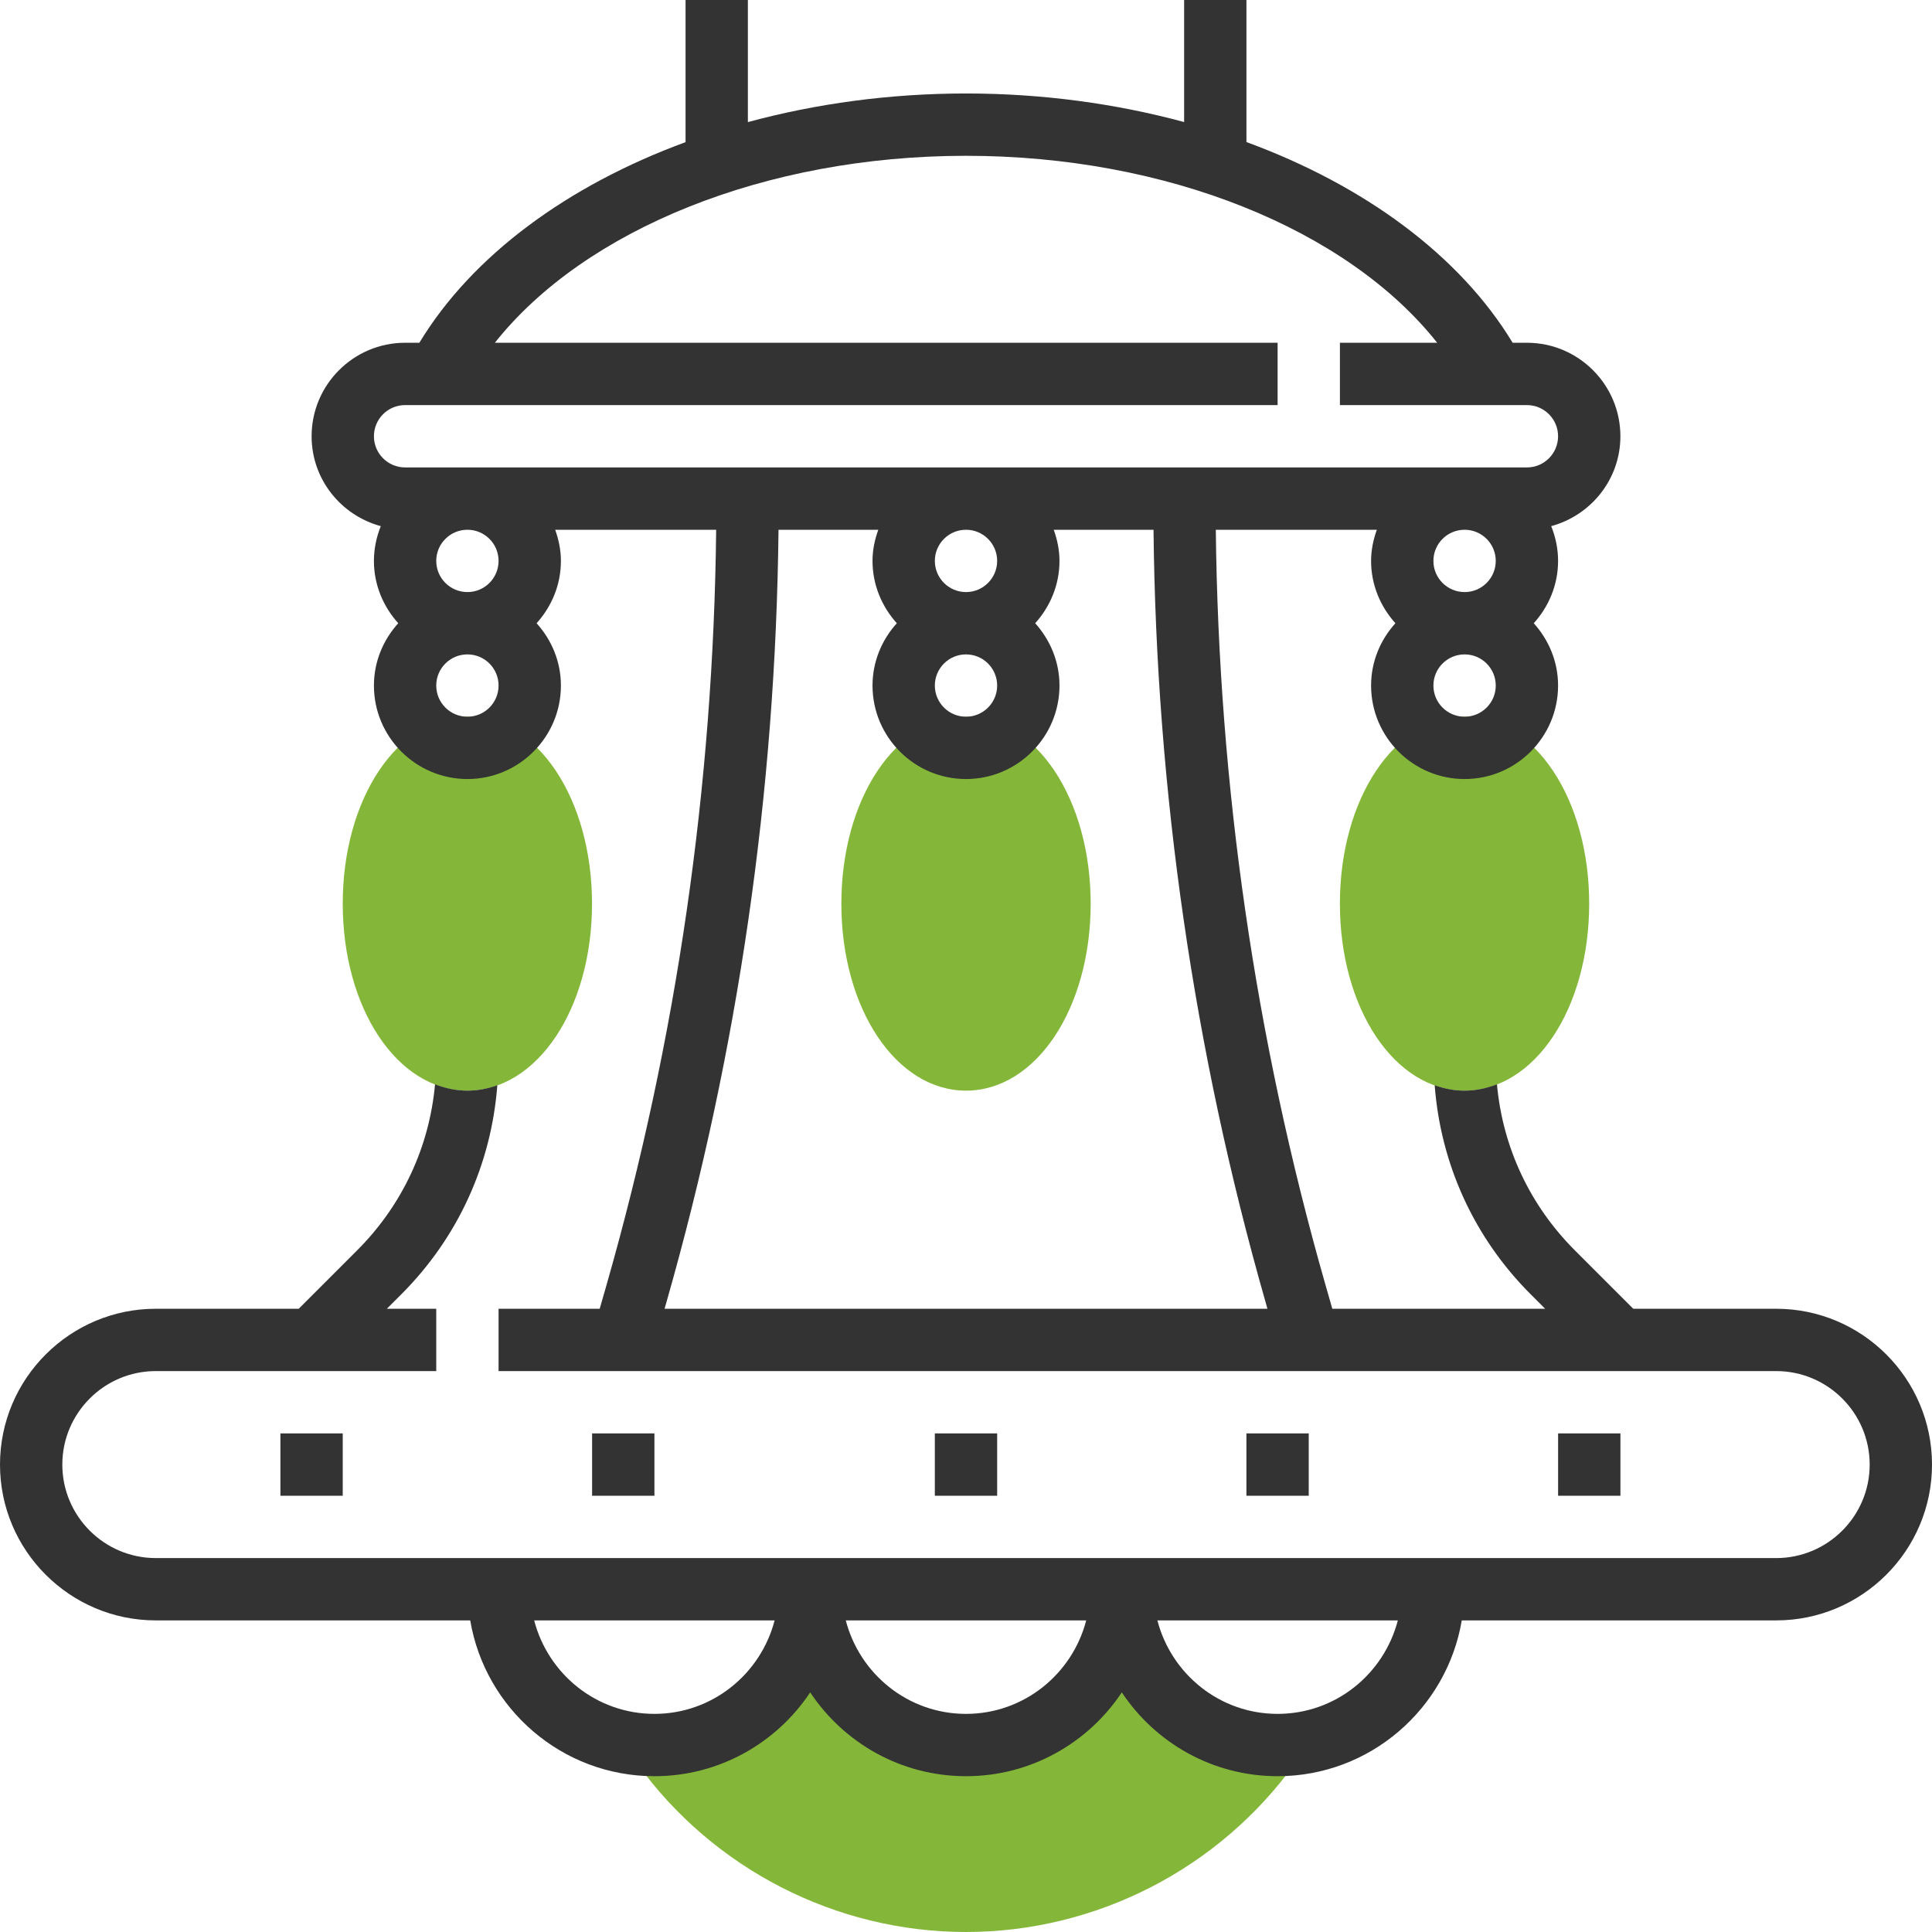<svg width="70" height="70" viewBox="0 0 70 70" fill="none" xmlns="http://www.w3.org/2000/svg">
<path d="M46.289 63.226C43.172 63.226 40.644 60.698 40.644 57.581C40.644 60.698 38.116 63.226 34.999 63.226C31.882 63.226 29.354 60.698 29.354 57.581C29.354 60.698 26.826 63.226 23.709 63.226C23.506 63.226 23.315 63.188 23.117 63.166L23.082 63.892C25.837 67.717 30.291 70 34.999 70C39.709 70 44.167 67.715 46.922 63.885L46.88 63.166C46.682 63.188 46.491 63.226 46.289 63.226Z" fill="#84B739"/>
<path d="M35.001 39.516C32.468 39.516 30.484 36.54 30.484 32.742C30.484 28.944 32.468 25.968 35.001 25.968C37.533 25.968 39.517 28.944 39.517 32.742C39.517 36.54 37.533 39.516 35.001 39.516Z" fill="#84B739"/>
<path d="M16.934 39.516C14.402 39.516 12.418 36.54 12.418 32.742C12.418 28.944 14.402 25.968 16.934 25.968C19.466 25.968 21.45 28.944 21.45 32.742C21.45 36.54 19.466 39.516 16.934 39.516Z" fill="#84B739"/>
<path d="M53.063 39.516C50.531 39.516 48.547 36.54 48.547 32.742C48.547 28.944 50.531 25.968 53.063 25.968C55.596 25.968 57.579 28.944 57.579 32.742C57.579 36.54 55.596 39.516 53.063 39.516Z" fill="#84B739"/>
<path d="M64.355 47.419H59.177L57.056 45.298C55.423 43.665 54.443 41.557 54.238 39.286C53.864 39.431 53.472 39.516 53.065 39.516C52.688 39.516 52.327 39.444 51.981 39.32C52.199 42.182 53.408 44.844 55.459 46.894L55.984 47.419H48.272L48.022 46.545C45.477 37.642 44.153 28.446 44.051 19.194H49.885C49.759 19.548 49.677 19.925 49.677 20.323C49.677 21.193 50.017 21.98 50.558 22.581C50.016 23.181 49.677 23.968 49.677 24.839C49.677 26.706 51.197 28.226 53.065 28.226C54.932 28.226 56.452 26.706 56.452 24.839C56.452 23.968 56.112 23.181 55.571 22.581C56.113 21.98 56.452 21.193 56.452 20.323C56.452 19.877 56.36 19.453 56.203 19.063C57.643 18.672 58.71 17.368 58.71 15.806C58.71 13.939 57.19 12.419 55.323 12.419H54.806C52.891 9.256 49.437 6.718 45.161 5.147V0H42.903V4.422C40.434 3.754 37.762 3.387 35 3.387C32.241 3.387 29.567 3.754 27.097 4.424V0H24.839V5.15C20.564 6.721 17.108 9.259 15.194 12.419H14.677C12.81 12.419 11.29 13.939 11.29 15.806C11.29 17.368 12.357 18.673 13.797 19.063C13.64 19.453 13.548 19.877 13.548 20.323C13.548 21.193 13.888 21.98 14.429 22.581C13.887 23.181 13.548 23.968 13.548 24.839C13.548 26.706 15.068 28.226 16.936 28.226C18.803 28.226 20.323 26.706 20.323 24.839C20.323 23.968 19.983 23.181 19.442 22.581C19.984 21.98 20.323 21.193 20.323 20.323C20.323 19.925 20.241 19.548 20.115 19.194H25.948C25.848 28.446 24.523 37.642 21.979 46.545L21.728 47.419H18.064V49.677H64.355C66.222 49.677 67.742 51.197 67.742 53.065C67.742 54.932 66.222 56.452 64.355 56.452H5.645C3.778 56.452 2.258 54.932 2.258 53.065C2.258 51.197 3.778 49.677 5.645 49.677H15.806V47.419H14.016L14.541 46.894C16.591 44.844 17.802 42.182 18.019 39.32C17.673 39.444 17.311 39.516 16.936 39.516C16.528 39.516 16.136 39.431 15.762 39.286C15.557 41.557 14.576 43.665 12.944 45.298L10.823 47.419H5.645C2.532 47.419 0 49.952 0 53.065C0 56.177 2.532 58.71 5.645 58.71H17.037C17.577 61.908 20.359 64.355 23.71 64.355C26.065 64.355 28.14 63.146 29.355 61.318C30.57 63.147 32.645 64.355 35 64.355C37.355 64.355 39.43 63.146 40.645 61.318C41.86 63.147 43.935 64.355 46.29 64.355C49.64 64.355 52.422 61.908 52.963 58.71H64.355C67.468 58.71 70 56.177 70 53.065C70 49.952 67.468 47.419 64.355 47.419ZM54.194 20.323C54.194 20.946 53.688 21.452 53.065 21.452C52.441 21.452 51.935 20.946 51.935 20.323C51.935 19.699 52.441 19.194 53.065 19.194C53.688 19.194 54.194 19.699 54.194 20.323ZM53.065 25.968C52.441 25.968 51.935 25.462 51.935 24.839C51.935 24.215 52.441 23.71 53.065 23.71C53.688 23.71 54.194 24.215 54.194 24.839C54.194 25.462 53.688 25.968 53.065 25.968ZM14.677 14.677H46.29V12.419H17.93C21.192 8.306 27.743 5.645 35 5.645C42.268 5.645 48.813 8.305 52.072 12.419H48.548V14.677H55.323C55.946 14.677 56.452 15.183 56.452 15.806C56.452 16.43 55.946 16.936 55.323 16.936H14.677C14.054 16.936 13.548 16.43 13.548 15.806C13.548 15.183 14.054 14.677 14.677 14.677ZM36.129 24.839C36.129 25.462 35.623 25.968 35 25.968C34.377 25.968 33.871 25.462 33.871 24.839C33.871 24.215 34.377 23.71 35 23.71C35.623 23.71 36.129 24.215 36.129 24.839ZM36.129 20.323C36.129 20.946 35.623 21.452 35 21.452C34.377 21.452 33.871 20.946 33.871 20.323C33.871 19.699 34.377 19.194 35 19.194C35.623 19.194 36.129 19.699 36.129 20.323ZM16.936 25.968C16.312 25.968 15.806 25.462 15.806 24.839C15.806 24.215 16.312 23.71 16.936 23.71C17.559 23.71 18.064 24.215 18.064 24.839C18.064 25.462 17.559 25.968 16.936 25.968ZM18.064 20.323C18.064 20.946 17.559 21.452 16.936 21.452C16.312 21.452 15.806 20.946 15.806 20.323C15.806 19.699 16.312 19.194 16.936 19.194C17.559 19.194 18.064 19.699 18.064 20.323ZM24.151 47.164C26.751 38.061 28.106 28.656 28.207 19.194H31.822C31.694 19.548 31.613 19.925 31.613 20.323C31.613 21.193 31.953 21.98 32.493 22.581C31.952 23.181 31.613 23.968 31.613 24.839C31.613 26.706 33.133 28.226 35 28.226C36.867 28.226 38.387 26.706 38.387 24.839C38.387 23.968 38.047 23.181 37.507 22.581C38.048 21.98 38.387 21.193 38.387 20.323C38.387 19.925 38.306 19.548 38.179 19.194H41.794C41.895 28.656 43.25 38.061 45.85 47.164L45.922 47.419H24.078L24.151 47.164ZM23.71 62.097C21.611 62.097 19.858 60.653 19.354 58.71H28.066C27.561 60.653 25.808 62.097 23.71 62.097ZM35 62.097C32.901 62.097 31.149 60.653 30.644 58.71H39.356C38.851 60.653 37.099 62.097 35 62.097ZM46.29 62.097C44.191 62.097 42.439 60.653 41.934 58.71H50.646C50.142 60.653 48.389 62.097 46.29 62.097Z" fill="#333333"/>
<path d="M36.129 51.935H33.871V54.194H36.129V51.935Z" fill="#333333"/>
<path d="M23.711 51.935H21.453V54.194H23.711V51.935Z" fill="#333333"/>
<path d="M12.418 51.935H10.16V54.194H12.418V51.935Z" fill="#333333"/>
<path d="M58.711 51.935H56.453V54.194H58.711V51.935Z" fill="#333333"/>
<path d="M47.418 51.935H45.16V54.194H47.418V51.935Z" fill="#333333"/>
</svg>
